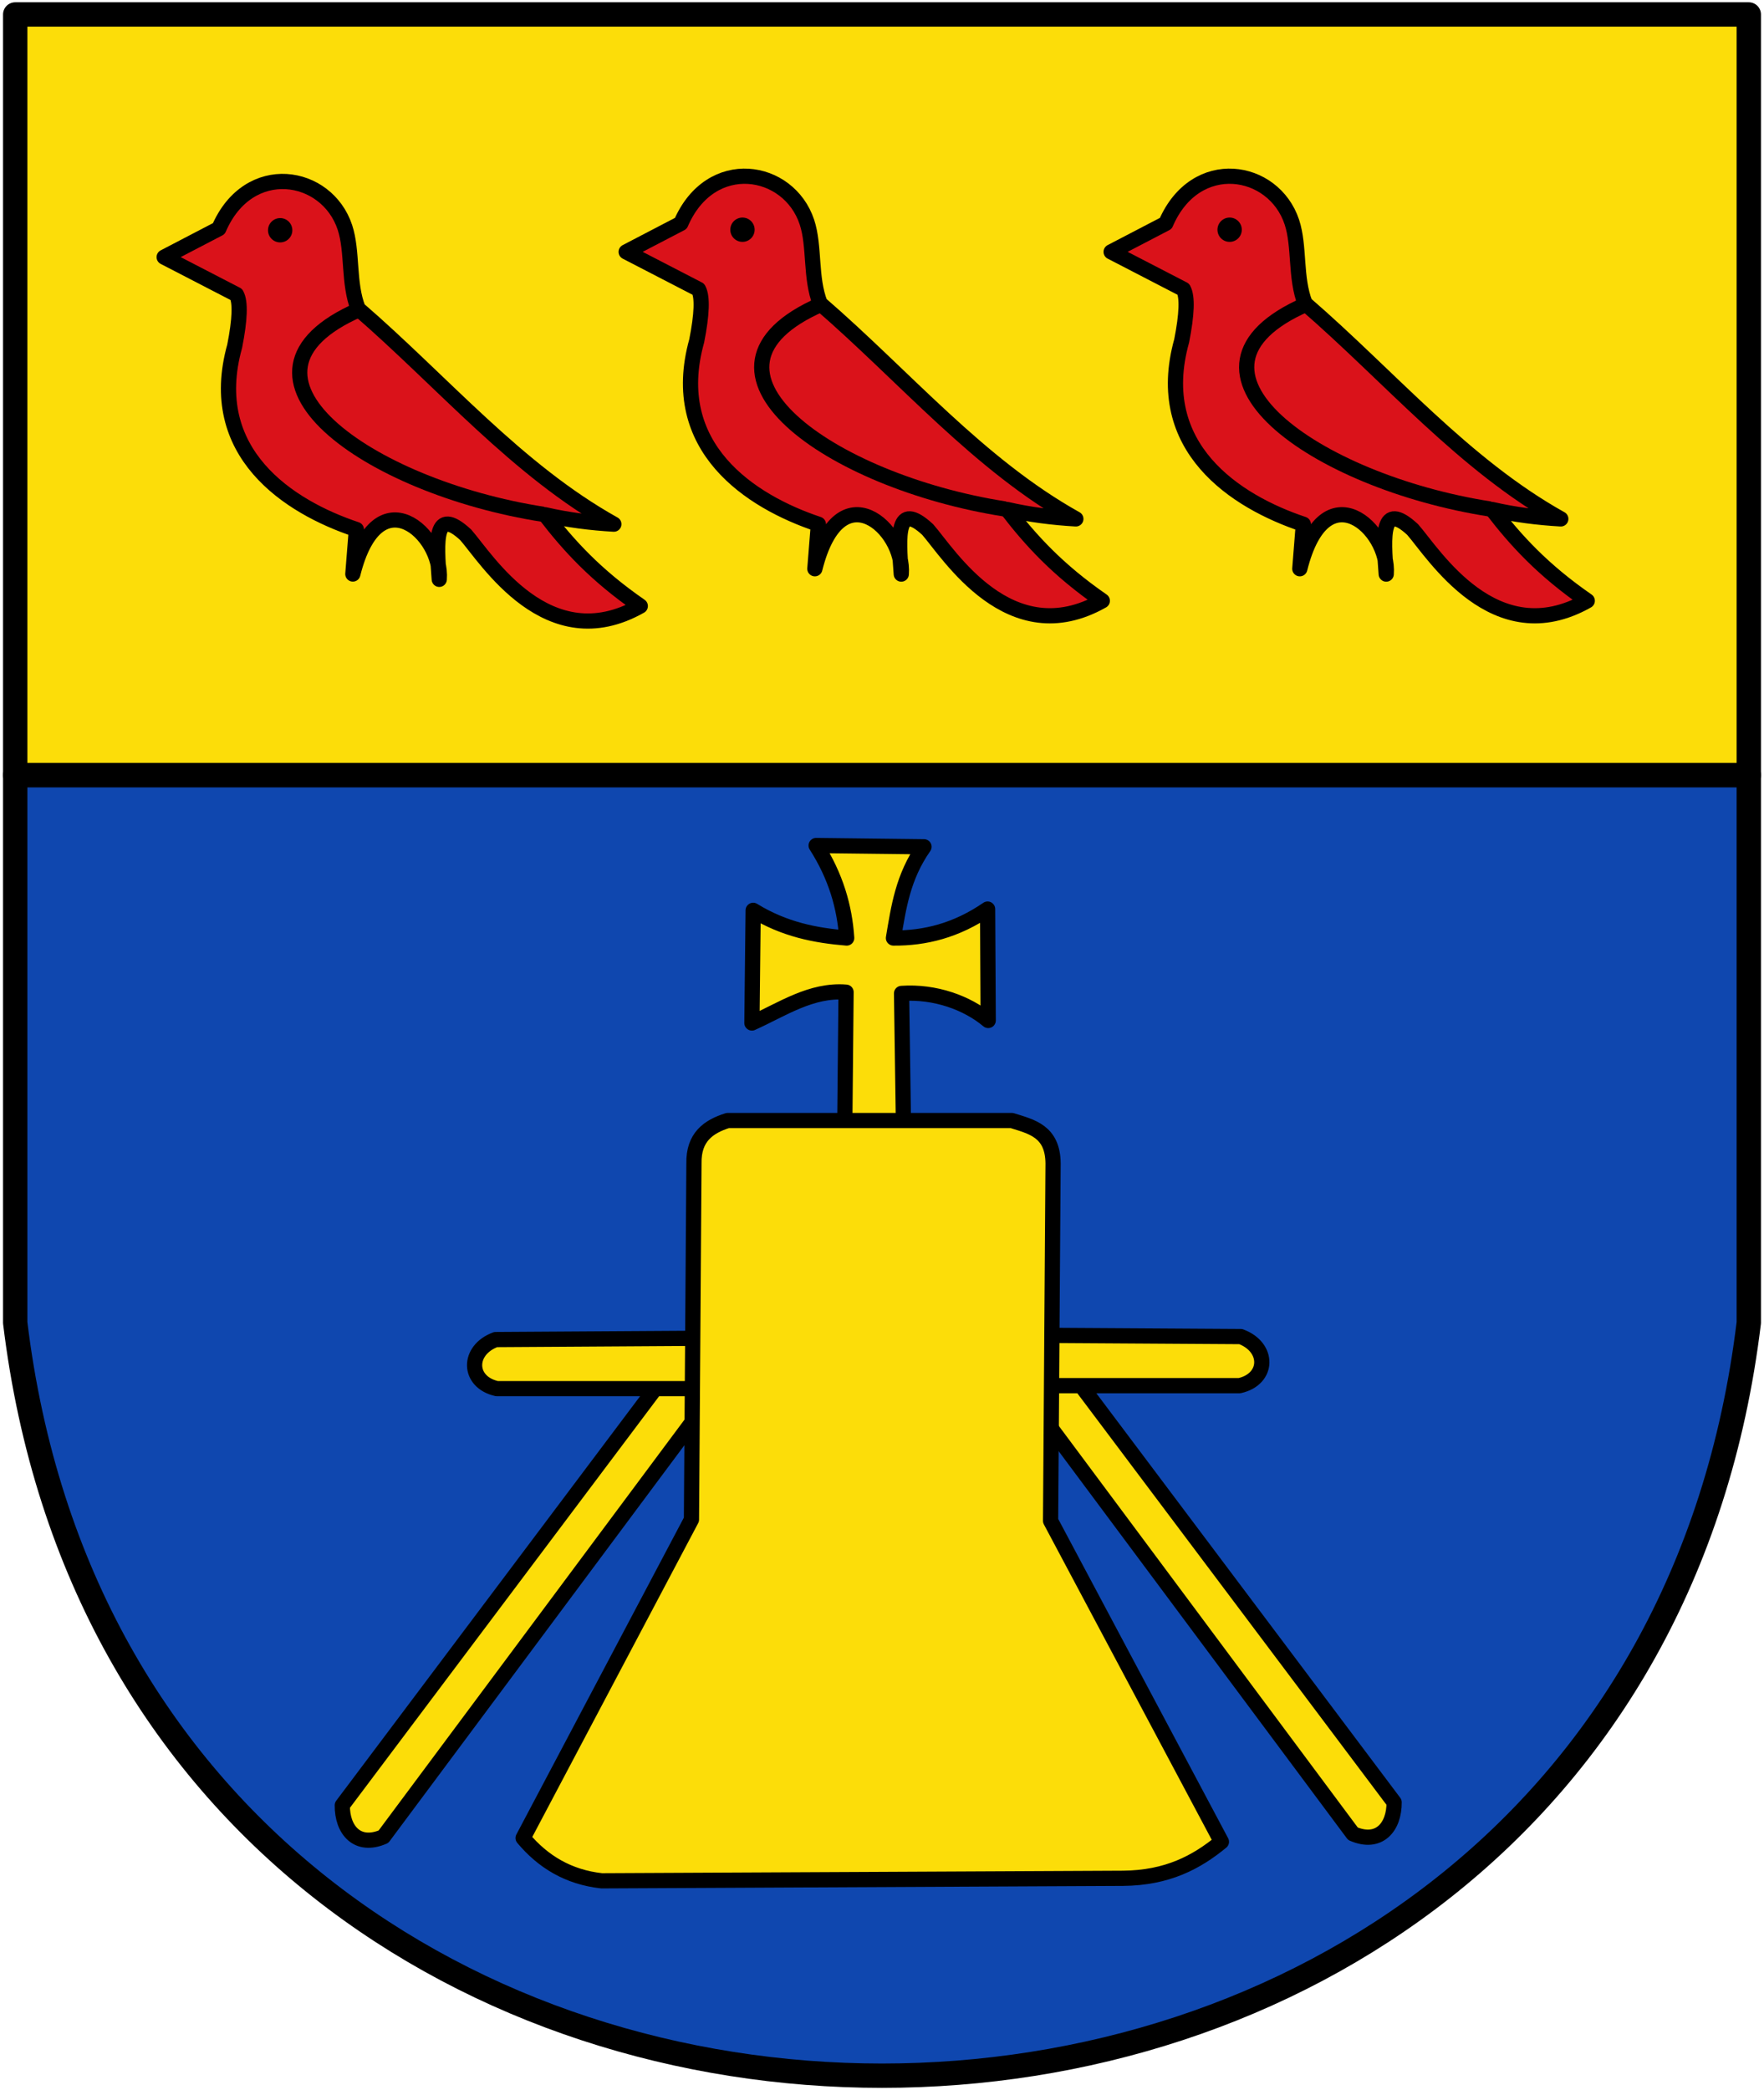 <svg xmlns="http://www.w3.org/2000/svg" height="687" width="580"><path style="fill:#0f47af;stroke:#000;stroke-width:8;stroke-linecap:round;stroke-linejoin:round;stroke-miterlimit:4;stroke-dasharray:none" d="M10 436c40 330 530 330 570 0V256H10Z" transform="translate(-5 -1.25)"/><path style="fill:#fcdd09;stroke:#000;stroke-width:8;stroke-linecap:round;stroke-linejoin:round;stroke-miterlimit:4;stroke-dasharray:none" d="M10 6v250h570V6Z" transform="translate(-5 -1.25)"/><path style="fill:#fcdd09;stroke:#000;stroke-width:5;stroke-linecap:round;stroke-linejoin:round;stroke-miterlimit:4;stroke-dasharray:none" d="m308.81 279.57-35.465-.414c6.49 10.137 9.386 20.273 10.045 30.41-10.25-.838-20.5-2.793-30.75-9.102l-.41 37.029c9.87-4.436 19.51-11.077 30.954-10.136l-.41 42.614 19.27.207-.615-42.407c11.048-.772 21.623 3.12 28.494 8.895l-.205-36.615c-10.318 7.08-20.636 9.593-30.954 9.516 1.697-9.999 3.048-19.997 10.045-29.995h0zM233.99 441.13l-66.009.414c-9.386 3.468-9.233 13.989.41 16.135h63.959-11.89l-102.91 136.94c-.07 8.049 4.857 14.073 13.53 10.343l104.14-139.84-1.23-23.997zM346.94 440.15l66.009.414c9.386 3.468 9.233 13.989-.41 16.135H348.58h11.89l102.91 136.94c.07 8.049-4.857 14.073-13.53 10.343l-104.14-139.84 1.23-23.996z" transform="translate(-5 -1.25)"/><path style="fill:#fcdd09;stroke:#000;stroke-width:5;stroke-linecap:round;stroke-linejoin:round;stroke-miterlimit:4;stroke-dasharray:none" d="m232.35 500.71.82-117.09c-.162-8.577 4.72-12.062 11.07-14.067h93.48c6.47 2.053 13.414 3.466 13.53 14.067l-.82 117.5 56.169 105.5c-8.134 6.686-17.742 11.885-32.39 11.998l-171.38.827c-10.915-1.199-19.285-6.252-25.83-14.067l55.35-104.67z" transform="translate(-5 -1.25)"/><path style="fill:#da121a;stroke:#000;stroke-width:5;stroke-linecap:round;stroke-linejoin:round;stroke-miterlimit:4;stroke-dasharray:none" d="m60.789 92.433 17.974-9.362c9.783-22.705 35.492-18.416 41.45-.43 2.64 7.972 1.021 18.316 4.355 26.76 27.763 23.994 52.2 53.026 84.072 70.798-7.537-.439-15.075-1.359-22.613-3.097 7.787 10.142 16.645 19.87 31.31 30.012-30.446 17.218-50.533-15.578-57.402-23.404-10.35-9.574-9.698 2.01-8.697 14.627 1.18-14.738-20.22-34.454-28.411-1.755l1.16-14.628c-22.267-7.423-49.802-25.212-40.008-60.266 1.72-8.737 1.952-14.47.58-16.968L60.79 92.432z" transform="translate(-6.812 -7.918)"/><path style="fill:none;stroke:#000;stroke-width:5;stroke-linecap:butt;stroke-linejoin:miter;stroke-miterlimit:4;stroke-dasharray:none" d="M124.86 109.7c-48.942 21.389 2.826 58.284 60.578 67.272" transform="translate(-6.812 -7.918)"/><path style="fill:#da121a;stroke:#000;stroke-width:5;stroke-linecap:round;stroke-linejoin:round;stroke-miterlimit:4;stroke-dasharray:none" d="m212.7 90.705 17.974-9.362c9.783-22.705 35.492-18.416 41.45-.43 2.64 7.972 1.021 18.316 4.355 26.76 27.763 23.994 52.2 53.026 84.072 70.798-7.537-.439-15.075-1.359-22.613-3.097 7.787 10.142 16.645 19.87 31.31 30.012-30.446 17.218-50.533-15.578-57.402-23.404-10.35-9.574-9.698 2.01-8.697 14.627 1.18-14.738-20.22-34.454-28.411-1.755l1.16-14.628c-22.267-7.423-49.802-25.212-40.008-60.266 1.72-8.737 1.952-14.47.58-16.968l-23.773-12.287z" transform="translate(-6.812 -7.918)"/><path style="fill:none;stroke:#000;stroke-width:5;stroke-linecap:butt;stroke-linejoin:miter;stroke-miterlimit:4;stroke-dasharray:none" d="M276.77 107.96c-48.942 21.389 2.826 58.284 60.578 67.272" transform="translate(-6.812 -7.918)"/><path style="fill:#da121a;stroke:#000;stroke-width:5;stroke-linecap:round;stroke-linejoin:round;stroke-miterlimit:4;stroke-dasharray:none" d="m372.15 90.705 17.974-9.362c9.783-22.705 35.492-18.416 41.45-.43 2.64 7.972 1.021 18.316 4.355 26.76 27.763 23.994 52.2 53.026 84.072 70.798-7.537-.439-15.075-1.359-22.613-3.097 7.787 10.142 16.645 19.87 31.31 30.012-30.446 17.218-50.533-15.578-57.402-23.404-10.35-9.574-9.698 2.01-8.697 14.627 1.18-14.738-20.22-34.454-28.411-1.755l1.16-14.627c-22.267-7.423-49.802-25.212-40.008-60.266 1.72-8.737 1.952-14.47.58-16.968l-23.768-12.296z" transform="translate(-6.812 -7.918)"/><path style="fill:none;stroke:#000;stroke-width:5;stroke-linecap:butt;stroke-linejoin:miter;stroke-miterlimit:4;stroke-dasharray:none" d="M436.22 107.96c-48.942 21.389 2.826 58.284 60.578 67.272" transform="translate(-6.812 -7.918)"/><path transform="matrix(3.833 0 0 2.555 -285.854 -137.578)" d="M99.654 83.467c0 .864-.467 1.565-1.044 1.565-.576 0-1.043-.7-1.043-1.565 0-.864.467-1.565 1.044-1.565.576 0 1.043.7 1.043 1.565z" style="fill:#000"/><path transform="matrix(3.833 0 0 2.555 -133.851 -137.752)" d="M99.654 83.467c0 .864-.467 1.565-1.044 1.565-.576 0-1.043-.7-1.043-1.565 0-.864.467-1.565 1.044-1.565.576 0 1.043.7 1.043 1.565z" style="fill:#000"/><path transform="matrix(3.833 0 0 2.555 26.326 -137.752)" d="M99.654 83.467c0 .864-.467 1.565-1.044 1.565-.576 0-1.043-.7-1.043-1.565 0-.864.467-1.565 1.044-1.565.576 0 1.043.7 1.043 1.565z" style="fill:#000"/></svg>